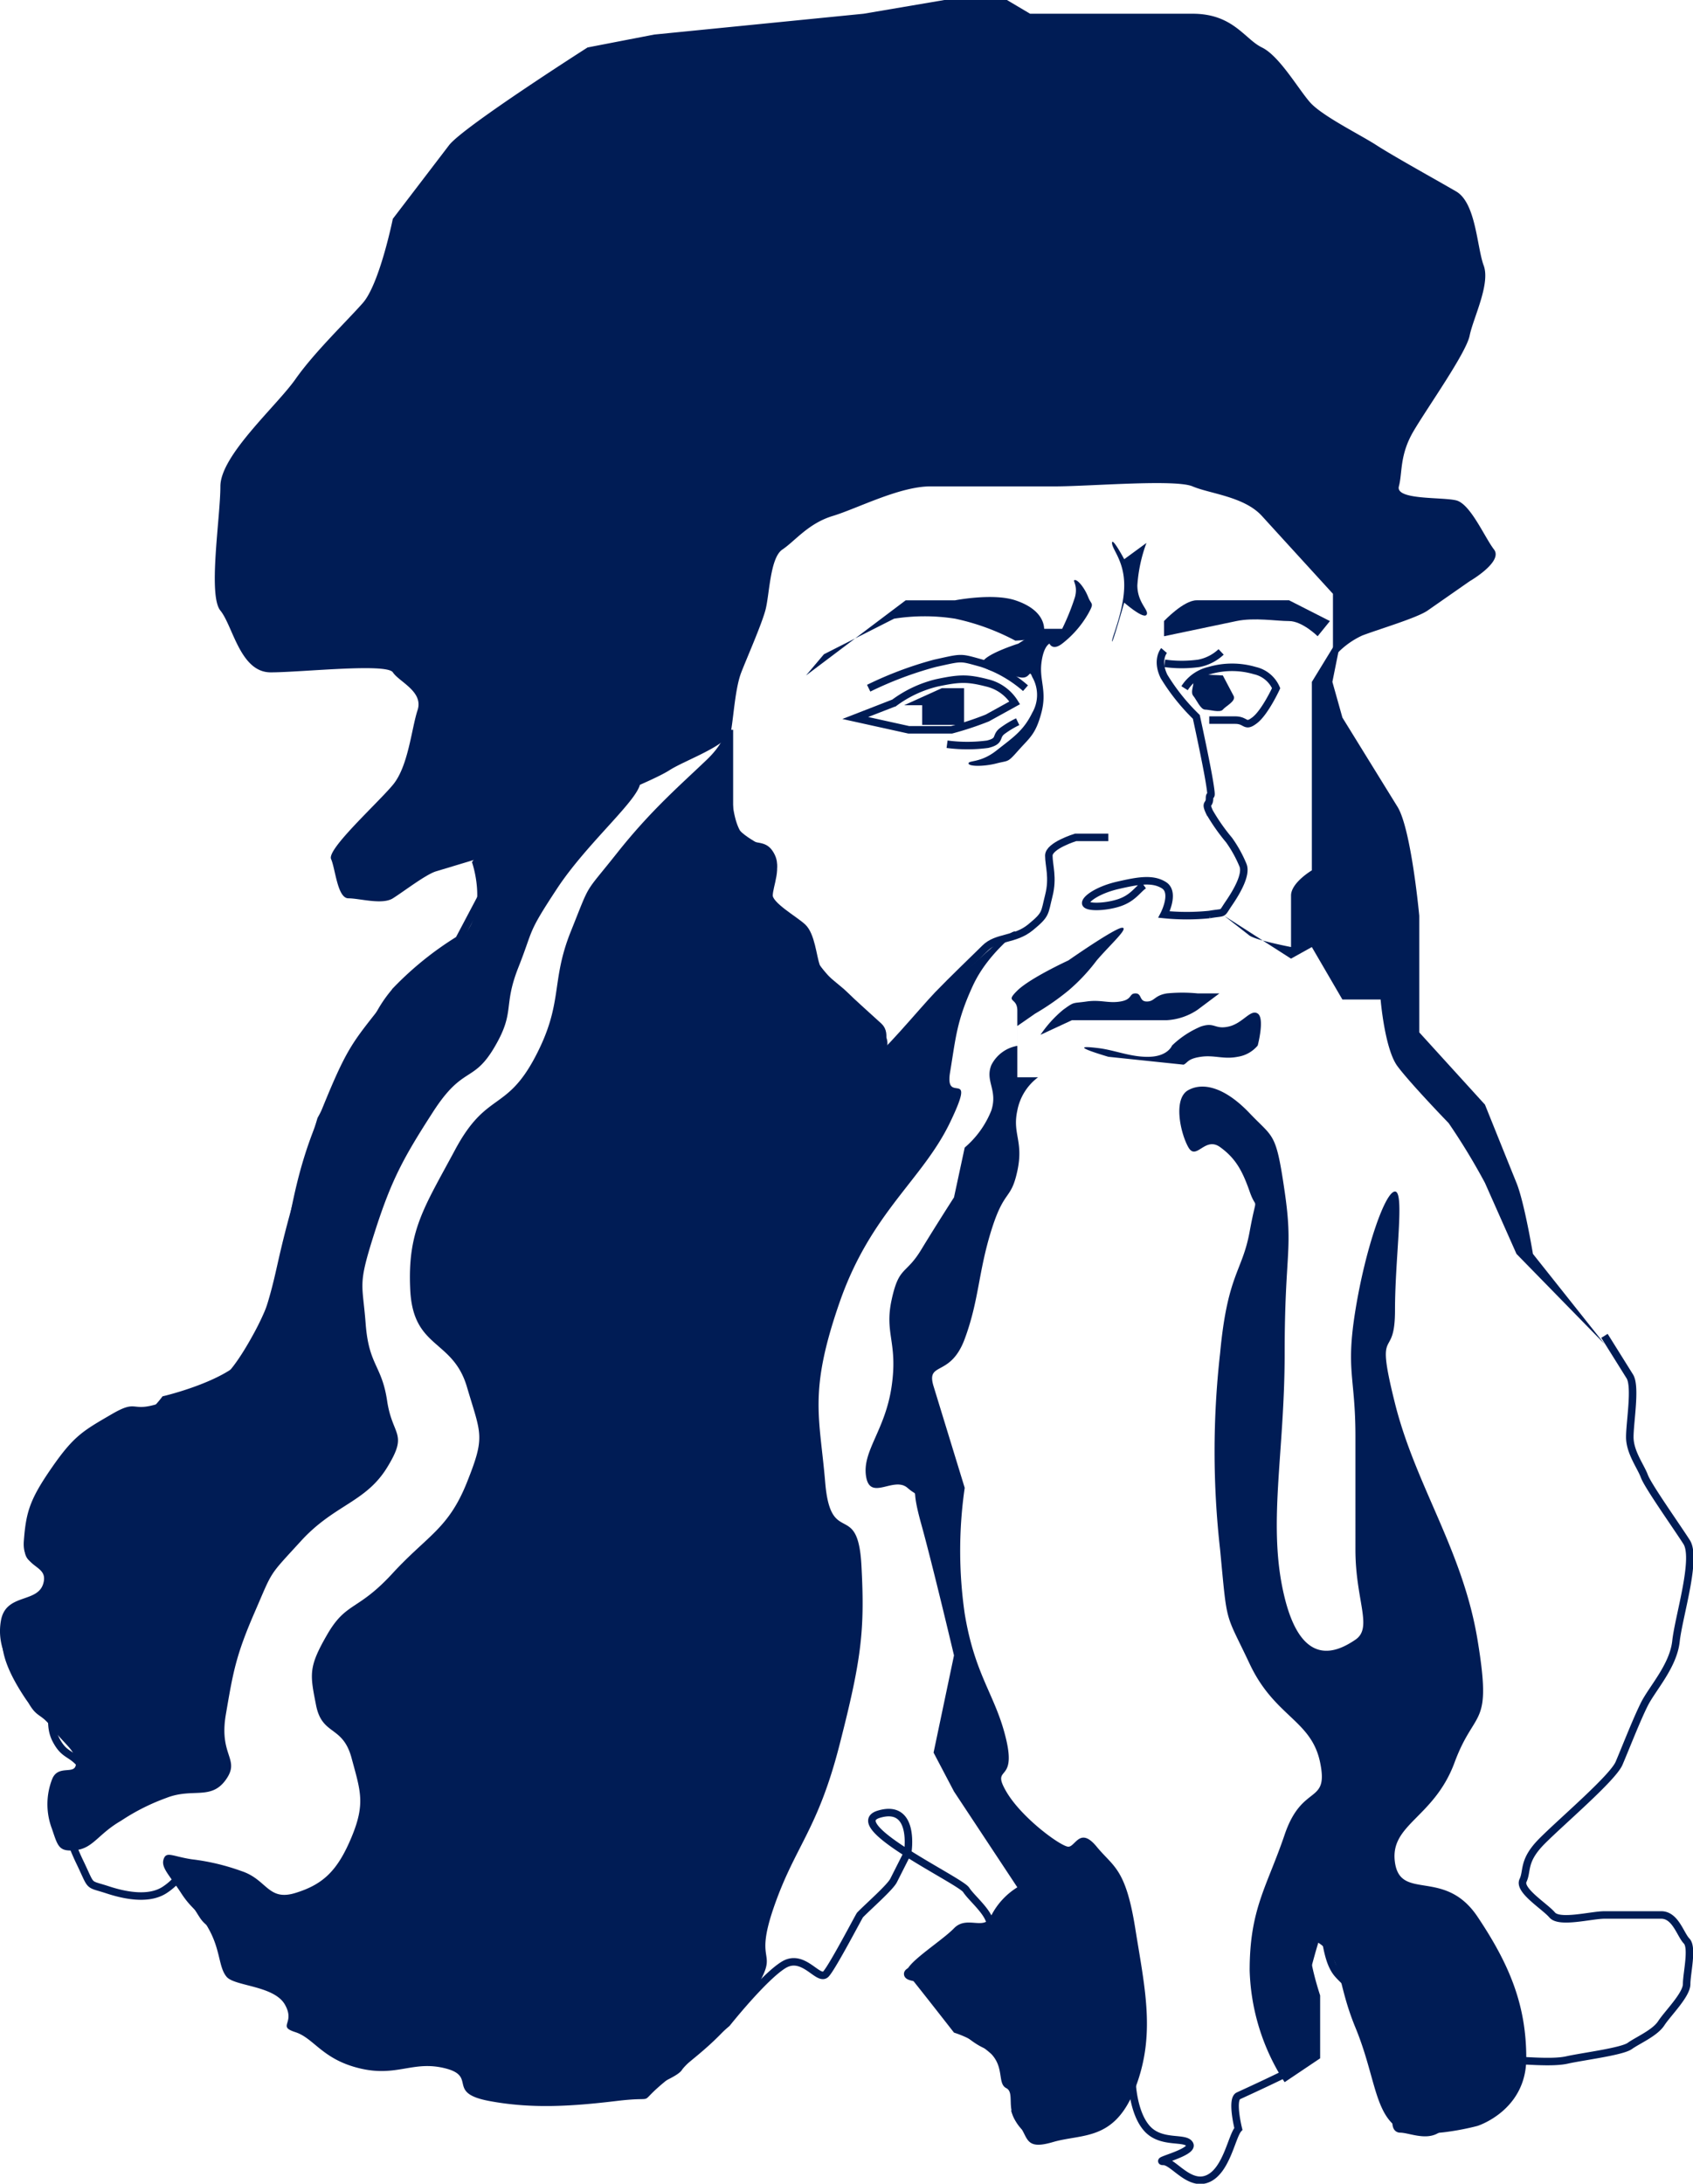 <svg xmlns="http://www.w3.org/2000/svg" width="225.555" height="290.841" viewBox="0 0 225.555 290.841">
  <defs>
    <style>
      .cls-1 {
        fill: #001c55;
      }

      .cls-2, .cls-3 {
        fill: none;
      }

      .cls-2 {
        stroke: #001c55;
      }

      .cls-3 {
        stroke: #707070;
      }
    </style>
  </defs>
  <g id="Group_357" data-name="Group 357" transform="translate(-1541.621 -276.503)">
    <path id="Path_5124" data-name="Path 5124" class="cls-1" d="M-22321.824,3930.555c.754,0-3.443,2.575-5.6,7.265s-2.264,6.952-3.02,11.494,3.684-.993,0,6.675-10.572,12.012-14.73,24-2.635,15.209-1.906,23.949,4.348,2.268,4.824,11.009,0,12.565-2.918,23.955-5.918,13.431-8.744,21.6.979,5.348-2.564,11.087-7.025,8.188-11.605,11.869-.768,2.141-6.719,2.855-11.359,1.085-17.084,0-1.512-3.255-5.814-4.34-6.41,1.2-11.4,0-6.068-4.009-8.561-4.817.051-1.138-1.4-3.676-6.693-2.429-7.762-3.694-.8-3.465-2.32-6.258-2.234-2.564-3.754-4.912-2.686-3.361-2.326-4.481,1.176-.39,3.764,0a29.535,29.535,0,0,1,6.588,1.56c3.449,1.12,3.541,4.05,7.213,2.921s5.611-2.943,7.48-7.437,1.182-6.144,0-10.538-3.926-2.925-4.732-7.041-1.043-5.038,1.5-9.423,4.029-3.057,8.682-8.117,7.439-5.913,9.92-12.125,1.889-6.314,0-12.72-7.158-5-7.551-12.9,1.83-10.948,5.984-18.694,6.775-5.024,10.629-12.29,2.045-9.967,4.779-16.773,1.625-4.72,6.164-10.448,8.424-9.042,11.994-12.465,2.275-5.718,2.848-3.412-.146,8.857,1.242,12.279,3.416,1.127,4.8,3.6-1.1,3.72,0,6.332,2.668,1.81,4.213,4.116-.152,2.1,2.625,5.4,5.281,4.969,7.615,7.807-2.256,5.048,0,3.562,4.611-5.315,9.021-9.508S-22322.58,3930.555-22321.824,3930.555Z" transform="translate(23998.641 -3530)"/>
    <path id="Path_5125" data-name="Path 5125" class="cls-1" d="M-22392.52,3918.233c2.494-2.16,3.092-.46,8.355-3.121s11.082-6.582,11.082-4.422-7.023,7.993-11.082,14.159-3.062,5.216-5.152,10.5-.363,5.842-3.2,10.647-4.158,2.381-8.156,8.574-5.59,9.138-7.836,16.2-1.578,6.472-1.152,12.049,2.145,5.478,2.859,10.26,2.867,4.2,0,8.868-7.053,4.952-11.469,9.785-3.693,3.772-6.2,9.547-2.861,7.99-3.816,13.554,1.977,5.922,0,8.7-4.414,1.051-7.908,2.419a28.233,28.233,0,0,0-6.066,3.055c-3.018,1.74-3.7,3.641-6,3.905s-2.4-.5-3.2-2.848a9.2,9.2,0,0,1,0-6.531c.8-2.181,3.2-.464,3.2-2.193s-1.461-2.419-3.2-4.726-2.043-.934-3.742-4.5-3.7-6.095-3.051-9.771,4.879-2.283,5.641-4.936-2.879-1.81-2.59-5.675.813-5.564,3.742-9.785,4.158-4.881,7.975-7.1,2.246.13,7.291-1.771,6.783-.03,11.725-9.152,3.625-16.227,8.041-27.337,4.721-10.788,9.625-17.1,6.422-4.494,9.992-8.154,1.313-10,1.313-10A13.855,13.855,0,0,1-22392.52,3918.233Z" transform="translate(24000 -3530)"/>
    <g id="Group_356" data-name="Group 356">
      <path id="Path_5126" data-name="Path 5126" class="cls-1" d="M-22300.068,3951.693c-2.045,1.126-1.061,5.691,0,7.588s2.2-1.479,4.242,0,2.951,3.1,3.936,5.914.984-.05,0,5.333-2.951,5.608-3.936,16.2a116.313,116.313,0,0,0,0,26.169c.984,10.344.6,8.117,3.936,15.206s8.227,7.459,9.391,13.148-2.385,2.688-4.732,9.609-4.658,9.835-4.658,18.075a28.852,28.852,0,0,0,4.658,14.885l4.732-3.18v-8.372s-3.008-9.039,0-6.86,2.2,5.076,4.7,11.134,2.525,10.848,5.273,13.1,10.99,0,10.99,0,6.5-2.033,6.5-9-2.129-12.354-6.5-18.867-10.225-2.054-10.99-7.185,5.182-5.911,7.93-13.338,5.043-4.413,3.061-16.37-8.242-20.484-10.99-31.456,0-5.372,0-12.43,1.318-15.8,0-15.8-3.955,7.648-5.273,15.8,0,8.837,0,16.813V4012.9c0,6.768,2.357,10.385,0,11.984s-7.07,3.95-9.428-5.589,0-19.04,0-32.565,1.164-13.546,0-21.534-1.449-7.044-4.658-10.419S-22298.023,3950.567-22300.068,3951.693Z" transform="translate(24000 -3530)"/>
      <g id="Group_355" data-name="Group 355" transform="translate(-44 -11.274)">
        <g id="Group_354" data-name="Group 354" transform="translate(1586.408 287.777)">
          <path id="Path_5105" data-name="Path 5105" class="cls-1" d="M-22352.352,3894.207l2.391-2.828,9.344-4.735a26.121,26.121,0,0,1,8.129,0,30.673,30.673,0,0,1,8.023,2.925s3.848-.08,3.848-1.423-.879-2.961-3.848-3.949-8.023,0-8.023,0h-6.582Z" transform="translate(22458.947 -3804.245)"/>
          <path id="Path_5106" data-name="Path 5106" class="cls-1" d="M-22304.371,3888.985l9.637-2.02c2.406-.505,5.27,0,7.027,0s3.8,2.02,3.8,2.02l1.637-2.02-5.441-2.767h-12.32c-1.738,0-4.344,2.767-4.344,2.767Z" transform="translate(22458.666 -3804.247)"/>
          <path id="Path_5107" data-name="Path 5107" class="cls-2" d="M-22345.746,3899.937l5.184-2.017a15.721,15.721,0,0,1,5.645-2.653c3.1-.663,4.156-.663,6.758,0a5.93,5.93,0,0,1,3.652,2.653s-2.734,1.513-3.652,2.017a42.5,42.5,0,0,1-4.76,1.573h-5.7Z" transform="translate(22458.906 -3804.31)"/>
          <path id="Path_5104" data-name="Path 5104" class="cls-1" d="M-22396.664,3918.189l-5.437,1.639c-1.359.41-4.316,2.694-5.75,3.593s-4.434,0-5.922,0c-1.473,0-1.73-3.924-2.312-5.231s6.176-7.409,8.234-9.879,2.473-7.462,3.289-9.95-2.469-3.776-3.289-5.035-12.211,0-16.281,0-5.023-6.171-6.7-8.229,0-12.407,0-16.542,7.5-10.715,10.008-14.288,6.727-7.6,8.965-10.132,4-11.212,4-11.212,5.617-7.35,7.488-9.8,18.457-13.024,18.457-13.024l8.871-1.717,27.91-2.775,10.746-1.827h8.348l3.082,1.827h21.648c5.41,0,6.922,3.368,9.238,4.492s4.8,5.463,6.391,7.285,6.656,4.3,8.879,5.739,7.957,4.614,10.605,6.151,2.758,7.4,3.672,9.868-1.4,7-1.871,9.333-5.609,9.549-7.48,12.733-1.461,5.51-1.949,7.348,5.727,1.4,7.629,1.862,3.785,4.907,5.043,6.542-3.242,4.228-3.242,4.228l-5.609,3.911c-1.41.978-6.512,2.484-8.684,3.313a10.933,10.933,0,0,0-3.918,3.025v-8.571s-7.105-7.776-9.465-10.369-6.93-2.955-9.238-3.94-13.754,0-18.336,0h-16.578c-4.148,0-9.77,2.955-13.027,3.94s-5.031,3.348-6.7,4.463c-1.684,1.116-1.715,6.1-2.285,8.139s-2.4,6.173-3.2,8.229-1.02,5.822-1.359,7.762-6.133,3.936-8.176,5.249-8.215,3.721-10.953,4.961S-22396.664,3918.189-22396.664,3918.189Z" transform="translate(22459.406 -3803.778)"/>
          <path id="Path_5108" data-name="Path 5108" class="cls-1" d="M-21164.213,3893.246h2.41v2.614h5.584v-4.888h-2.971Z" transform="translate(21283.873 -3799.316)"/>
          <path id="Path_5109" data-name="Path 5109" class="cls-2" d="M-21129.43,3885.928s-1.076,1.249,0,3.458a27.41,27.41,0,0,0,4.3,5.378s1.318,6.022,1.758,8.739,0,1.14,0,2.129-.65.443,0,1.826a25.889,25.889,0,0,0,2.6,3.708,16.691,16.691,0,0,1,1.867,3.375c.467,1.208-.75,3.388-1.867,5.024s-.436,1.14-2.6,1.521a30,30,0,0,1-6.062,0s1.529-2.921,0-3.895-3.508-.594-6.117,0-4.316,1.781-4.316,2.374,2.383.594,4.316,0,2.564-1.781,3.42-2.374" transform="translate(21283.727 -3799.287)"/>
          <path id="Path_5110" data-name="Path 5110" class="cls-2" d="M-21187.619,3896.548v11.465c0,2.866,3.957,3.965,5.279,5.286s0,3.994,0,5.324,3.355,3.164,4.482,4.218,1.352,3.888,1.8,5.184,2.85,2.871,3.8,3.828,3.412,3.144,4.553,4.192,0,2.969,0,3.957,5.893-6.112,7.854-8.149,4.725-4.672,6.3-6.231,3.945-1.031,6.068-2.781,1.818-1.833,2.424-4.218,0-3.992,0-5.324,3.561-2.423,3.561-2.423h4.365" transform="translate(21284.006 -3799.348)"/>
          <path id="Path_5111" data-name="Path 5111" class="cls-1" d="M-21121.318,3921.24s2.51,1.955,3.342,2.607,5.57,1.555,5.57,1.555v-6.858c0-1.714,2.775-3.355,2.775-3.355v-25.1l4.07-6.649-1.336,6.649,1.336,4.756s5.5,8.91,7.338,11.879,2.9,14.521,2.9,14.521v15.523l8.754,9.626s3.143,7.817,4.2,10.422,2.191,9.458,2.191,9.458l9.533,11.994-11.725-11.994s-3.15-7.093-4.2-9.458a85.727,85.727,0,0,0-4.838-7.962s-5.115-5.284-6.82-7.581-2.244-8.883-2.244-8.883h-5.094l-4.07-6.985-2.775,1.544Z" transform="translate(21283.621 -3799.272)"/>
          <path id="Path_5112" data-name="Path 5112" class="cls-2" d="M-21168.955,3890.954a48.633,48.633,0,0,1,8.818-3.313c3.777-.828,3.268-.828,6.287,0a16.966,16.966,0,0,1,5.789,3.313" transform="translate(21283.9 -3799.296)"/>
          <path id="Path_5113" data-name="Path 5113" class="cls-2" d="M-21126.619,3890.959a5.315,5.315,0,0,1,3.287-2.342,10.742,10.742,0,0,1,6.08,0,4.058,4.058,0,0,1,2.832,2.342s-1.469,3.188-2.832,4.251-1.1,0-2.621,0h-3.459" transform="translate(21283.65 -3799.302)"/>
          <path id="Path_5114" data-name="Path 5114" class="cls-2" d="M-21129.291,3887.632a16.621,16.621,0,0,0,4.564,0,5.985,5.985,0,0,0,2.959-1.52" transform="translate(21283.668 -3799.287)"/>
          <path id="Path_5115" data-name="Path 5115" class="cls-1" d="M-21120.508,3889.267s1.078,2.044,1.438,2.728-1.078,1.365-1.437,1.819-1.781,0-2.373,0-1.172-1.365-1.559-1.819,0-1.264,0-1.686v-1.042C-21124.439,3889.005-21120.508,3889.267-21120.508,3889.267Z" transform="translate(21282.639 -3799.305)"/>
          <path id="Path_5116" data-name="Path 5116" class="cls-3" d="M-21221.3,3925.785h0" transform="translate(21284.203 -3799.519)"/>
          <path id="Path_5117" data-name="Path 5117" class="cls-2" d="M-21071.621,3977.366s2.535,4.052,3.375,5.4,0,6.06,0,8.081,1.461,3.912,1.941,5.216,4.225,6.575,5.629,8.766-1.061,9.909-1.418,13.211-3.16,6.288-4.211,8.383-2.527,5.9-3.371,7.872-7.721,7.8-10.295,10.4-1.875,3.9-2.5,5.207,2.912,3.445,3.883,4.595,5.229,0,6.969,0h7.563c1.895,0,2.539,2.606,3.383,3.475s0,4.3,0,5.732-2.535,3.911-3.383,5.216-3.137,2.265-4.187,3.021-6.281,1.4-8.373,1.87-6.105,0-8.145,0-2.291,3.584-3.053,4.779-4.521,3.3-6.029,4.4-3.738,0-4.982,0,0-3.3,0-4.4-2.023-7.253-2.7-9.67-4.225-4.929-5.639-6.572-1.486-4.644-1.986-6.193-2.518,7.577-3.357,10.1,0,7.554,0,7.554v1.036s-1.98.976-3.953,1.911-2.949,1.374-3.936,1.832,0,4.4,0,4.4h0c-.887.989-1.568,5.547-4.064,6.631s-4.582-2.3-5.918-2.3,4.033-1.176,3.5-2.26-3.721,0-5.643-2.076-2.045-6.229-2.045-6.229-1.289.448-3.578,1.454-5.574,2.57-5.574,2.57a14.177,14.177,0,0,1-2.93,2.205c-1.223.551-1.1.551-1.961,0a5.4,5.4,0,0,1-1.461-2.205l3.422-2.192-1.961-1.832-2.955-2.947s1.963-1.4,1.494-1.87-2.525,0-3.367,0-3.178-1.6-4.238-3.021.711-1.358,0-2.663-1.148-1.576-2.842-2.553-3.932-.717-3.932-1.356,2.947-.9,3.932-1.2,1.072-1.926,2.842-3.174,3.984-.113,4.238-1.817-2.42-3.75-3.225-5-16.516-8.627-11.613-10.081,3.826,5.11,3.826,5.11-1.408,2.789-1.879,3.719-3.354,3.445-4.473,4.595c-.125.13-3.637,6.879-4.531,7.851-1.006,1.093-2.973-2.845-5.652-1.2s-7.557,7.774-7.557,7.774-5.748,4.883-6.395,5.927-7.088,3.365-7.088,3.365-9.979,1.1-16.109,0-3.742-3.3-8.41-4.4-7.7,0-10.262,0-5.2-2.357-6.926-3.142-2.365-2.331-2.635-4.412-3.119-2.632-4.334-3.91-2.441.346-3.785-1.2-1.594-4.991-1.594-4.991a3.691,3.691,0,0,1-2.309-1.658,28.1,28.1,0,0,1-2.432-4.595c-.609-1.149-.723.009-2.617,1.252s-4.748.929-7.578,0-2.023-.154-3.738-3.714-3.127-8.437-3.127-10.525,1.865,2.17,3.127,2.17a1.933,1.933,0,0,0,1.916-2.17c0-1.2-.654-1.2-1.916-2.618s-2.07-1.081-3.127-3.049-.189-3.367-1.111-4.823-1.166,1.094-2.568-1-3.031-4.94-3.031-7.381,3.031-2.38,3.031-2.38,2.76,1.605,3.68,0,.92-3.982,0-6.421-3.68-1.307-3.68-3.337,2.76-2.321,3.68-4.781a8.259,8.259,0,0,0,0-5.057s4.258-4.909,6.865-6.544,1.67.915,3.564,0a15.248,15.248,0,0,0,4.014-3.661s8.156-1.915,10.957-5.178,1.33-1.582,2.857-6.349,1.506-6.269,3.256-12.72,3.752-13.083,3.752-13.083,4.863-8.886,5.809-9.889,1.2-3.937,4.342-7.447a42.856,42.856,0,0,1,8.215-6.592l3.262-6.172v-4.459" transform="translate(21284.594 -3799.451)"/>
          <path id="Path_5118" data-name="Path 5118" class="cls-1" d="M-21147.937,3937.377a15.781,15.781,0,0,1,3.029-3.342c1.533-1.109,1.2-.82,3.1-1.094s2.883.27,4.514,0,1.131-1.079,2.012-1.079.465,1.079,1.512,1.079.984-.809,2.676-1.079a20.755,20.755,0,0,1,4.094,0h2.9l-2.9,2.173a8.129,8.129,0,0,1-4.094,1.394h-12.648Z" transform="translate(21285.773 -3799.555)"/>
          <path id="Path_5119" data-name="Path 5119" class="cls-1" d="M-21136.857,3940.319h0c-4.416-1.323-3.713-1.451-1.316-1.153,2.236.274,4.377,1.24,6.828,1.153s2.975-1.5,2.975-1.5a12.528,12.528,0,0,1,3.838-2.53c1.889-.632,1.824.432,3.719,0s2.893-2.359,3.857-1.727,0,4.257,0,4.257a4.308,4.308,0,0,1-2.668,1.5c-1.895.375-3.105-.263-4.908,0s-1.725.788-2.3,1.05" transform="translate(21283.732 -3799.571)"/>
          <path id="Path_5120" data-name="Path 5120" class="cls-2" d="M-21158.445,3898.463a20.528,20.528,0,0,0,5.395,0c1.842-.444.973-1.024,1.975-1.774a12.664,12.664,0,0,1,2.037-1.226" transform="translate(21283.834 -3799.342)"/>
          <path id="Path_5121" data-name="Path 5121" class="cls-1" d="M-21153.73,3887.576c0-1.111,4.789-2.622,4.789-2.622l3.072-1.973h2.77a30.765,30.765,0,0,0,1.711-4.245c.428-1.624-.437-2.251,0-2.251s1.311,1.126,1.748,2.251.865.694,0,2.249a13.564,13.564,0,0,1-3.459,3.969c-1.287.992-1.689,0-1.689,0s-.811.32-1.08,2.622.768,3.685,0,6.585-1.578,3.333-3.072,5.019-1.244,1.293-2.9,1.724-3.73.431-3.73,0,1.609-.039,3.73-1.724,3.566-2.573,4.754-5.019a4.737,4.737,0,0,0,0-4.764c-.463-1.191-.191.456-1.852,0S-21153.73,3888.687-21153.73,3887.576Z" transform="translate(21283.822 -3799.231)"/>
        </g>
        <path id="Path_5123" data-name="Path 5123" class="cls-1" d="M-22311.7,3919.014l2.361-1.637a33.614,33.614,0,0,0,4.438-3.076,24.8,24.8,0,0,0,3.773-4.016c1.791-2.092,4.336-4.353,3.393-4.353s-7.166,4.353-7.166,4.353-5.1,2.345-6.8,4.016,0,.828,0,2.668v4.693a4.777,4.777,0,0,0-3.463,2.563c-.865,2.151.887,3.294,0,6.041a12.616,12.616,0,0,1-3.549,4.944l-1.426,6.632s-2.3,3.569-4.375,6.979-2.949,2.114-3.934,6.661.852,5.648,0,11.525-3.936,8.605-3.408,11.985,3.68-.045,5.516,1.534.275-.8,1.826,4.783,4.375,17.536,4.375,17.536l-2.721,12.946,2.721,5.177,8.438,12.763a9.556,9.556,0,0,0-3.463,3.746c-.865,2.161-3.234-.088-4.975,1.713s-7.066,5.046-6.2,6.051,6.2,7.843,6.2,7.843a13.538,13.538,0,0,1,4.975,2.853c1.74,1.848.8,3.93,1.984,4.538s-.074,2.821,1.479,4.619.8,3.727,4.73,2.572,8.234-.073,10.979-7.191,1.283-13.246,0-21.284-2.908-8.151-5.137-10.868-2.832,0-3.773,0-6.209-3.792-8.277-7.354,1.383-.974,0-6.895-4.15-8.4-5.533-16.789a58.5,58.5,0,0,1,0-16.758s-3.111-10.14-4.146-13.52,2.223-1.116,4.146-6.311,1.8-8.874,3.549-14.467,2.6-3.914,3.463-7.9-.691-4.938,0-8.06a7.2,7.2,0,0,1,2.764-4.425h-2.764" transform="translate(24032.859 -3494.593)"/>
      </g>
      <path id="Path_5130" data-name="Path 5130" class="cls-1" d="M-22307.225,3875.814c0,.867,1.623,2.363,1.623,5.636s-1.623,6.877-1.623,7.455,1.623-5.145,1.623-5.145,2.525,2.212,2.963,1.635-1.213-1.55-1.213-3.945a20.055,20.055,0,0,1,1.213-5.636l-2.963,2.168S-22307.225,3874.948-22307.225,3875.814Z" transform="translate(23997 -3527)"/>
    </g>
  </g>
</svg>
